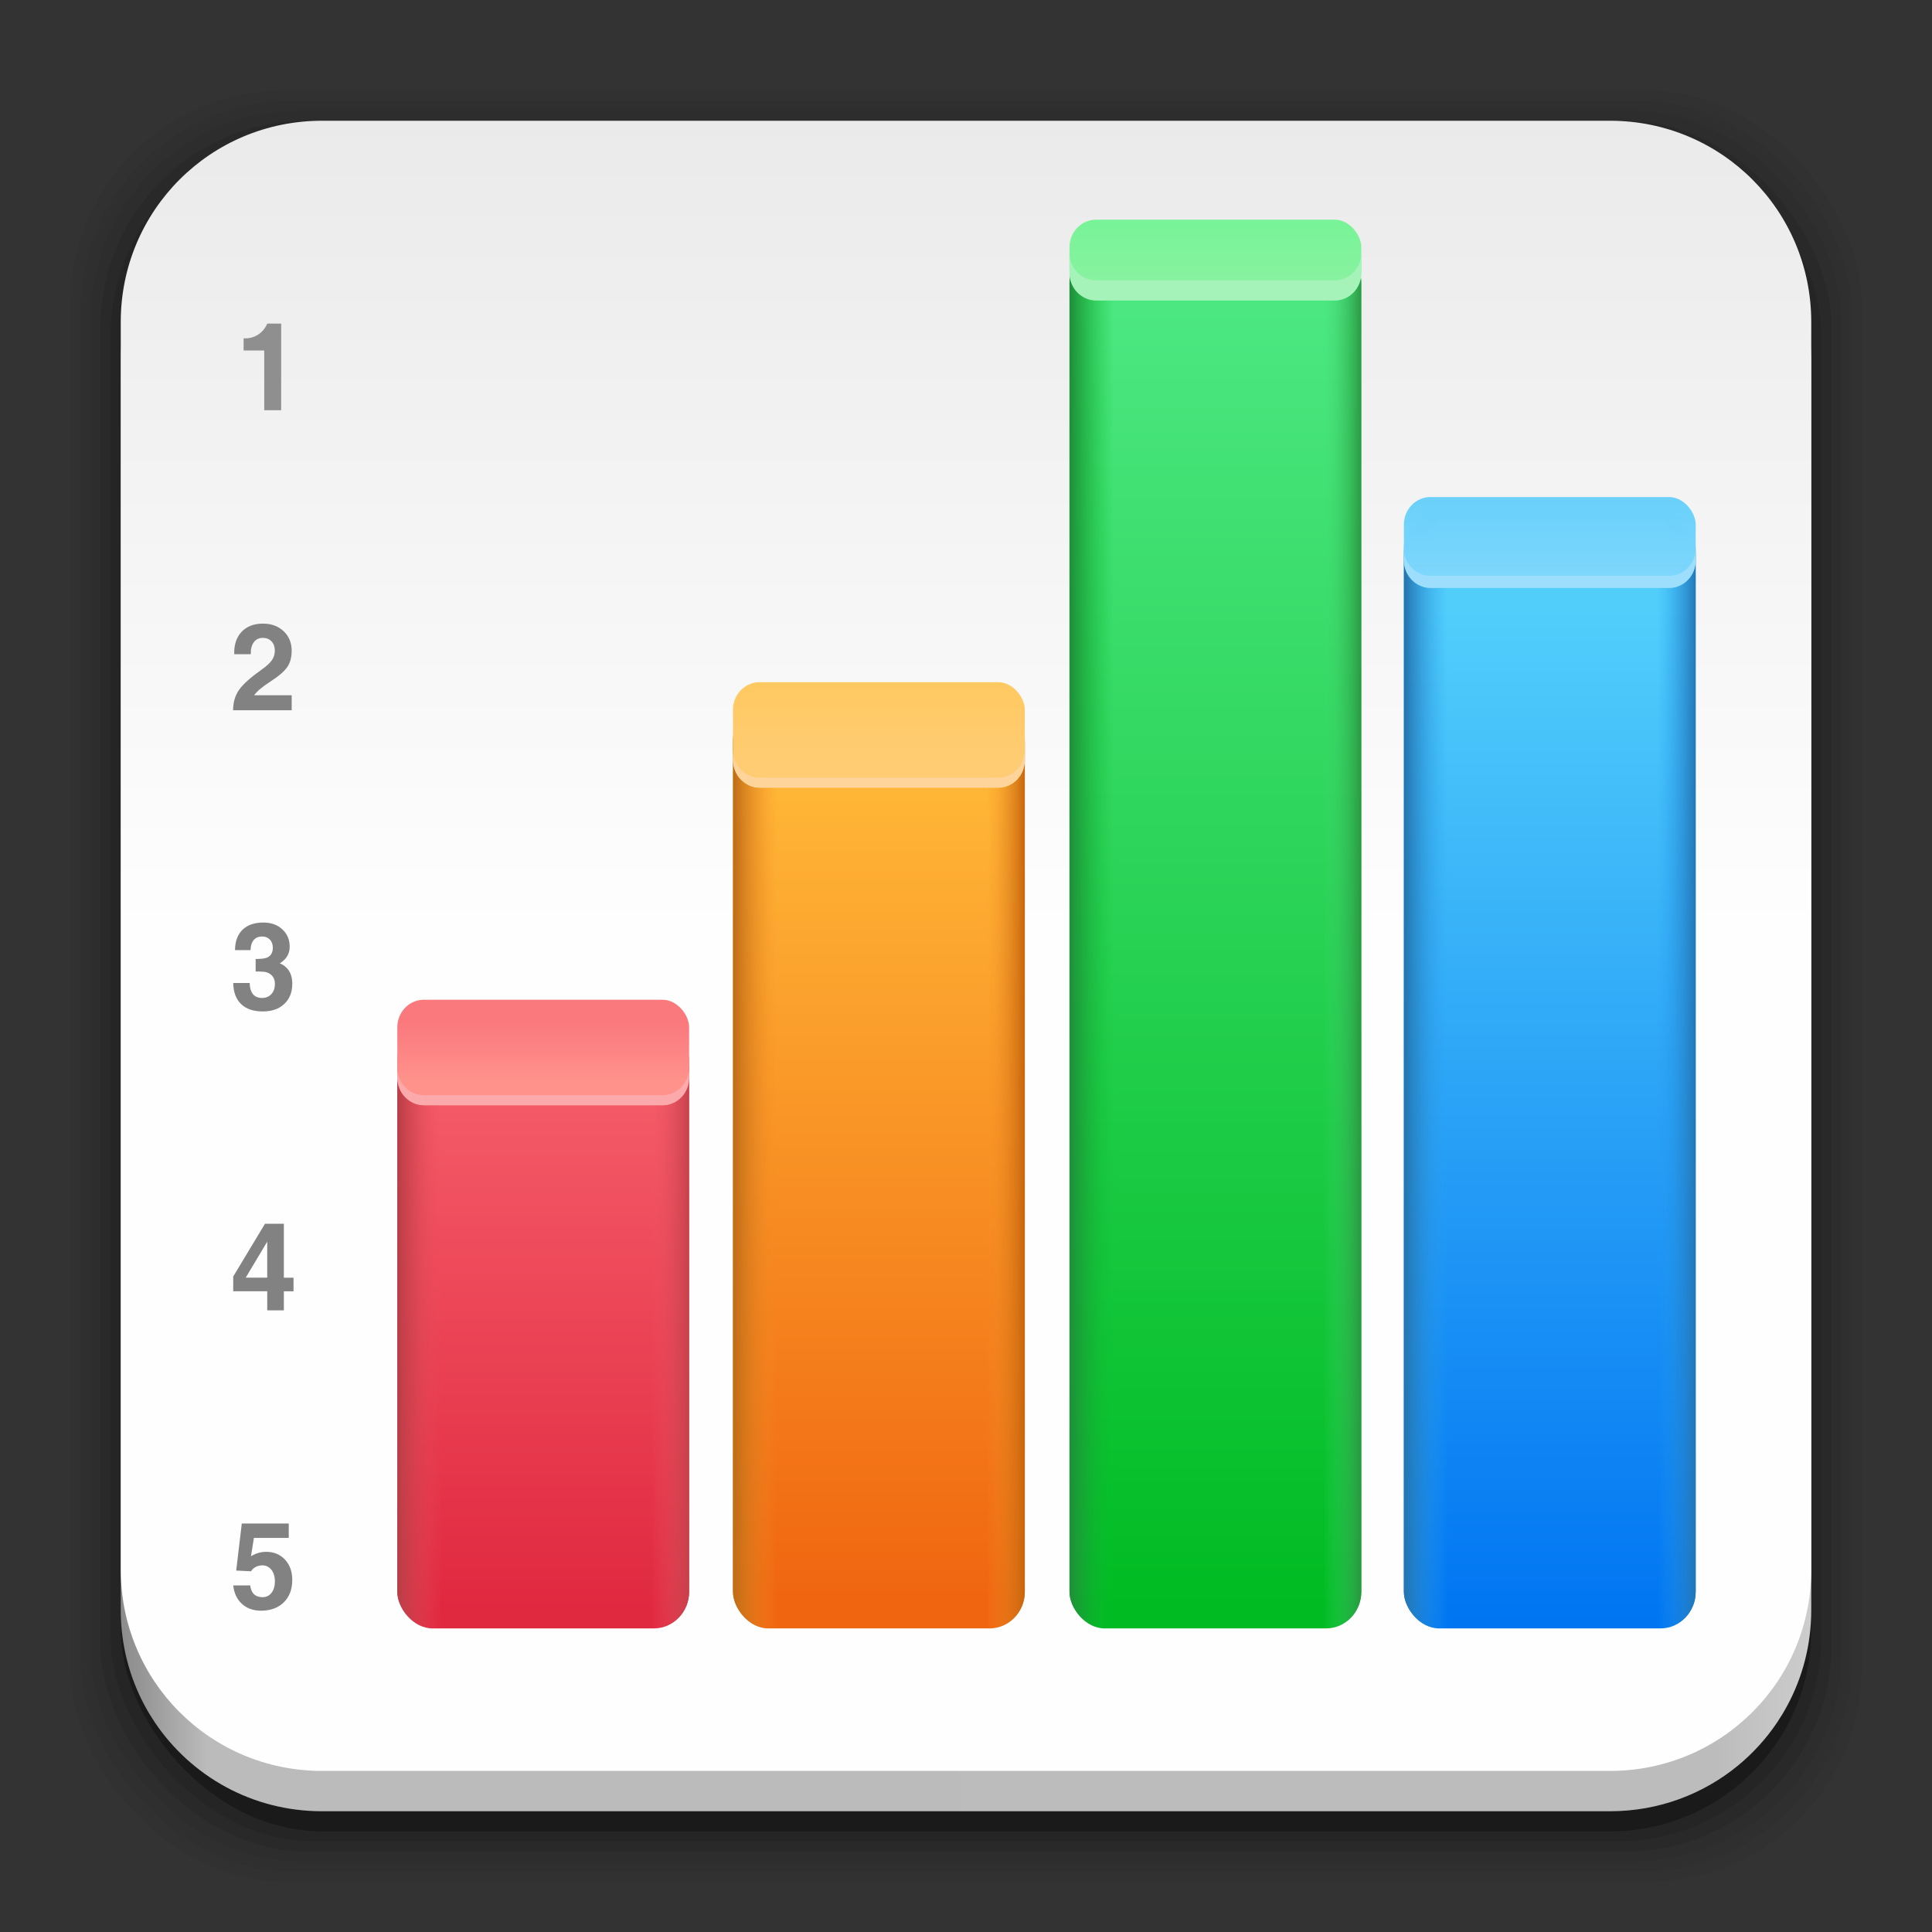 <?xml version="1.0" encoding="UTF-8" standalone="no"?>
<!-- Created with Inkscape (http://www.inkscape.org/) -->

<svg
   xmlns:dc="http://purl.org/dc/elements/1.1/"
   xmlns:cc="http://creativecommons.org/ns#"
   xmlns:rdf="http://www.w3.org/1999/02/22-rdf-syntax-ns#"
   xmlns:svg="http://www.w3.org/2000/svg"
   xmlns="http://www.w3.org/2000/svg"
   xmlns:xlink="http://www.w3.org/1999/xlink"
   xmlns:sodipodi="http://sodipodi.sourceforge.net/DTD/sodipodi-0.dtd"
   xmlns:inkscape="http://www.inkscape.org/namespaces/inkscape"
   width="96"
   height="96"
   id="svg2"
   version="1.1"
   inkscape:version="0.91 r13725"
   sodipodi:docname="libreoffice5.0-calc.svg">
  <rect width="100%" height="100%" fill="#333333" stroke="none"/>
  <defs
     id="defs4">
    <linearGradient
       inkscape:collect="always"
       id="linearGradient4449">
      <stop
         style="stop-color:#fefefe;stop-opacity:1"
         offset="0"
         id="stop4451" />
      <stop
         style="stop-color:#e6e6e6;stop-opacity:1"
         offset="1"
         id="stop4453" />
    </linearGradient>
    <linearGradient
       inkscape:collect="always"
       id="linearGradient4437">
      <stop
         style="stop-color:#949494;stop-opacity:0.937"
         offset="0"
         id="stop4439" />
      <stop
         id="stop4447"
         offset="0.05"
         style="stop-color:#bbbbbb;stop-opacity:1" />
      <stop
         id="stop4445"
         offset="0.943"
         style="stop-color:#bcbcbc;stop-opacity:1" />
      <stop
         style="stop-color:#cfcfcf;stop-opacity:0.987"
         offset="1"
         id="stop4441" />
    </linearGradient>
    <linearGradient
       inkscape:collect="always"
       id="linearGradient4407">
      <stop
         style="stop-color:#ba3e47;stop-opacity:1"
         offset="0"
         id="stop4409" />
      <stop
         id="stop4411"
         offset="0.147"
         style="stop-color:#ee4e5c;stop-opacity:0" />
      <stop
         style="stop-color:#f15563;stop-opacity:0"
         offset="0.867"
         id="stop4413" />
      <stop
         style="stop-color:#c4414a;stop-opacity:1"
         offset="1"
         id="stop4415" />
    </linearGradient>
    <linearGradient
       id="linearGradient4393"
       inkscape:collect="always">
      <stop
         id="stop4395"
         offset="0"
         style="stop-color:#bf6e18;stop-opacity:1" />
      <stop
         style="stop-color:#f88f24;stop-opacity:0"
         offset="0.147"
         id="stop4397" />
      <stop
         id="stop4399"
         offset="0.867"
         style="stop-color:#f79729;stop-opacity:0" />
      <stop
         id="stop4401"
         offset="1"
         style="stop-color:#c5630b;stop-opacity:1" />
    </linearGradient>
    <linearGradient
       inkscape:collect="always"
       id="linearGradient4379">
      <stop
         style="stop-color:#2576b0;stop-opacity:1"
         offset="0"
         id="stop4381" />
      <stop
         id="stop4383"
         offset="0.147"
         style="stop-color:#2da6f7;stop-opacity:0" />
      <stop
         style="stop-color:#269ef6;stop-opacity:0"
         offset="0.867"
         id="stop4385" />
      <stop
         style="stop-color:#2375b3;stop-opacity:1"
         offset="1"
         id="stop4387" />
    </linearGradient>
    <linearGradient
       id="linearGradient4337"
       inkscape:collect="always">
      <stop
         id="stop4339"
         offset="0"
         style="stop-color:#1f913a;stop-opacity:1" />
      <stop
         style="stop-color:#0bc12f;stop-opacity:0"
         offset="0.147"
         id="stop4343" />
      <stop
         id="stop4345"
         offset="0.867"
         style="stop-color:#42e175;stop-opacity:0" />
      <stop
         id="stop4341"
         offset="1"
         style="stop-color:#29943e;stop-opacity:0.98" />
    </linearGradient>
    <linearGradient
       inkscape:collect="always"
       id="linearGradient4325">
      <stop
         style="stop-color:#ff938c;stop-opacity:1"
         offset="0"
         id="stop4327" />
      <stop
         style="stop-color:#fa797d;stop-opacity:1"
         offset="1"
         id="stop4329" />
    </linearGradient>
    <linearGradient
       inkscape:collect="always"
       id="linearGradient4317">
      <stop
         style="stop-color:#69d1fa;stop-opacity:0.988"
         offset="0"
         id="stop4319" />
      <stop
         style="stop-color:#7ed6fc;stop-opacity:1"
         offset="1"
         id="stop4321" />
    </linearGradient>
    <linearGradient
       inkscape:collect="always"
       id="linearGradient4300">
      <stop
         style="stop-color:#79f398;stop-opacity:1"
         offset="0"
         id="stop4302" />
      <stop
         style="stop-color:#8af2a1;stop-opacity:1"
         offset="1"
         id="stop4304" />
    </linearGradient>
    <linearGradient
       inkscape:collect="always"
       id="linearGradient4279">
      <stop
         style="stop-color:#ffcc74;stop-opacity:1"
         offset="0"
         id="stop4281" />
      <stop
         style="stop-color:#ffc962;stop-opacity:1"
         offset="1"
         id="stop4283" />
    </linearGradient>
    <linearGradient
       inkscape:collect="always"
       id="linearGradient4271">
      <stop
         style="stop-color:#e0283f;stop-opacity:1"
         offset="0"
         id="stop4273" />
      <stop
         style="stop-color:#f45a67;stop-opacity:1"
         offset="1"
         id="stop4275" />
    </linearGradient>
    <linearGradient
       inkscape:collect="always"
       id="linearGradient4263">
      <stop
         style="stop-color:#0075f2;stop-opacity:1"
         offset="0"
         id="stop4265" />
      <stop
         style="stop-color:#52cefb;stop-opacity:1"
         offset="1"
         id="stop4267" />
    </linearGradient>
    <linearGradient
       inkscape:collect="always"
       id="linearGradient4255">
      <stop
         style="stop-color:#00bb22;stop-opacity:1"
         offset="0"
         id="stop4257" />
      <stop
         style="stop-color:#4ce781;stop-opacity:1"
         offset="1"
         id="stop4259" />
    </linearGradient>
    <linearGradient
       inkscape:collect="always"
       id="linearGradient4247">
      <stop
         style="stop-color:#f06610;stop-opacity:1"
         offset="0"
         id="stop4249" />
      <stop
         style="stop-color:#ffb536;stop-opacity:1"
         offset="1"
         id="stop4251" />
    </linearGradient>
    <linearGradient
       id="linearGradient3533"
       inkscape:collect="always">
      <stop
         id="stop3535"
         offset="0"
         style="stop-color:#ef4b18;stop-opacity:1" />
      <stop
         id="stop3537"
         offset="1"
         style="stop-color:#f76929;stop-opacity:1" />
    </linearGradient>
    <inkscape:perspective
       sodipodi:type="inkscape:persp3d"
       inkscape:vp_x="0 : 48 : 1"
       inkscape:vp_y="0 : 1000 : 0"
       inkscape:vp_z="96 : 48 : 1"
       inkscape:persp3d-origin="48 : 32 : 1"
       id="perspective3054" />
    <linearGradient
       id="linearGradient4357"
       inkscape:collect="always">
      <stop
         id="stop4359"
         offset="0"
         style="stop-color:#ded3d6;stop-opacity:1" />
      <stop
         id="stop4361"
         offset="1"
         style="stop-color:#f7ebef;stop-opacity:1" />
    </linearGradient>
    <linearGradient
       inkscape:collect="always"
       id="linearGradient3558">
      <stop
         style="stop-color:#ded3d6;stop-opacity:1"
         offset="0"
         id="stop3560" />
      <stop
         style="stop-color:#efebef;stop-opacity:1"
         offset="1"
         id="stop3562" />
    </linearGradient>
    <linearGradient
       id="linearGradient3076"
       inkscape:collect="always">
      <stop
         id="stop3078"
         offset="0"
         style="stop-color:#ffe7f7;stop-opacity:1" />
      <stop
         id="stop3080"
         offset="1"
         style="stop-color:#ffc3ef;stop-opacity:1" />
    </linearGradient>
    <linearGradient
       id="linearGradient3070"
       inkscape:collect="always">
      <stop
         id="stop3072"
         offset="0"
         style="stop-color:#943410;stop-opacity:1" />
      <stop
         id="stop3074"
         offset="1"
         style="stop-color:#dc7952;stop-opacity:1" />
    </linearGradient>
    <linearGradient
       inkscape:collect="always"
       id="linearGradient3059">
      <stop
         style="stop-color:#a53810;stop-opacity:1"
         offset="0"
         id="stop3061" />
      <stop
         style="stop-color:#e75911;stop-opacity:1"
         offset="1"
         id="stop3064" />
    </linearGradient>
    <linearGradient
       inkscape:collect="always"
       id="linearGradient3048">
      <stop
         style="stop-color:#c16d16;stop-opacity:1"
         offset="0"
         id="stop3050" />
      <stop
         style="stop-color:#ff8e31;stop-opacity:1"
         offset="1"
         id="stop3052" />
    </linearGradient>
    <linearGradient
       inkscape:collect="always"
       id="linearGradient3119">
      <stop
         style="stop-color:#92948f;stop-opacity:0"
         offset="0"
         id="stop3121" />
      <stop
         id="stop3123"
         offset="0.428"
         style="stop-color:#9b9e98;stop-opacity:1" />
      <stop
         style="stop-color:#939690;stop-opacity:0"
         offset="1"
         id="stop3125" />
    </linearGradient>
    <linearGradient
       id="linearGradient3073"
       inkscape:collect="always">
      <stop
         id="stop3075"
         offset="0"
         style="stop-color:#ffffff;stop-opacity:0" />
      <stop
         style="stop-color:#ffffff;stop-opacity:1"
         offset="0.459"
         id="stop3085" />
      <stop
         id="stop3083"
         offset="1"
         style="stop-color:#ffffff;stop-opacity:0" />
    </linearGradient>
    <linearGradient
       inkscape:collect="always"
       id="linearGradient3047">
      <stop
         style="stop-color:#000000;stop-opacity:1"
         offset="0"
         id="stop3049" />
      <stop
         id="stop3055"
         offset="0.061"
         style="stop-color:#1a1a1a;stop-opacity:1" />
      <stop
         style="stop-color:#333333;stop-opacity:1"
         offset="0.165"
         id="stop3057" />
      <stop
         id="stop3059"
         offset="0.554"
         style="stop-color:#4d4d4d;stop-opacity:1" />
      <stop
         style="stop-color:#999999;stop-opacity:1"
         offset="1"
         id="stop3051" />
    </linearGradient>
    <linearGradient
       id="linearGradient3041"
       inkscape:collect="always">
      <stop
         id="stop3043"
         offset="0"
         style="stop-color:#1a1a1a;stop-opacity:1" />
      <stop
         id="stop3045"
         offset="1"
         style="stop-color:#808080;stop-opacity:1" />
    </linearGradient>
    <linearGradient
       inkscape:collect="always"
       id="linearGradient3029">
      <stop
         style="stop-color:#333333;stop-opacity:1"
         offset="0"
         id="stop3031" />
      <stop
         style="stop-color:#e0e0dd;stop-opacity:0;"
         offset="1"
         id="stop3033" />
    </linearGradient>
    <linearGradient
       inkscape:collect="always"
       xlink:href="#linearGradient3029"
       id="linearGradient3035"
       x1="35.355"
       y1="1030.362"
       x2="35.355"
       y2="975.333"
       gradientUnits="userSpaceOnUse"
       gradientTransform="matrix(1.164,0,0,1.164,-7.863,-164.236)" />
    <linearGradient
       inkscape:collect="always"
       xlink:href="#linearGradient3041"
       id="linearGradient3039"
       gradientUnits="userSpaceOnUse"
       x1="35.355"
       y1="1030.362"
       x2="35.355"
       y2="975.333"
       gradientTransform="matrix(1.122,0,0,1.122,-5.85,-122.188)" />
    <linearGradient
       inkscape:collect="always"
       xlink:href="#linearGradient3047"
       id="linearGradient3053"
       x1="40"
       y1="1043.434"
       x2="39.286"
       y2="972.333"
       gradientUnits="userSpaceOnUse" />
    <linearGradient
       inkscape:collect="always"
       xlink:href="#linearGradient3073"
       id="linearGradient3113"
       gradientUnits="userSpaceOnUse"
       gradientTransform="translate(0,-956.362)"
       x1="14.869"
       y1="978.904"
       x2="24.527"
       y2="969.247" />
    <linearGradient
       inkscape:collect="always"
       xlink:href="#linearGradient3073"
       id="linearGradient3115"
       gradientUnits="userSpaceOnUse"
       gradientTransform="matrix(-1,0,0,1,96,-956.362)"
       x1="15.152"
       y1="978.621"
       x2="26.264"
       y2="967.509" />
    <linearGradient
       inkscape:collect="always"
       xlink:href="#linearGradient3119"
       id="linearGradient3117"
       gradientUnits="userSpaceOnUse"
       gradientTransform="translate(0,-956.362)"
       x1="13.132"
       y1="980.641"
       x2="25.55"
       y2="967.866" />
    <linearGradient
       inkscape:collect="always"
       xlink:href="#linearGradient3119"
       id="linearGradient3129"
       gradientUnits="userSpaceOnUse"
       gradientTransform="matrix(-1,0,0,1,96,0)"
       x1="13.132"
       y1="980.641"
       x2="25.55"
       y2="967.866" />
    <linearGradient
       inkscape:collect="always"
       xlink:href="#linearGradient3048"
       id="linearGradient3054"
       x1="49.268"
       y1="996.573"
       x2="49.268"
       y2="1045.863"
       gradientUnits="userSpaceOnUse" />
    <linearGradient
       inkscape:collect="always"
       xlink:href="#linearGradient3048"
       id="linearGradient3058"
       x1="115.803"
       y1="985.472"
       x2="115.803"
       y2="1033.554"
       gradientUnits="userSpaceOnUse" />
    <linearGradient
       inkscape:collect="always"
       xlink:href="#linearGradient3076"
       id="linearGradient3055"
       gradientUnits="userSpaceOnUse"
       x1="115.803"
       y1="985.472"
       x2="115.803"
       y2="1025.364"
       gradientTransform="matrix(1.414,0,0,1.414,-119.787,-419.055)" />
    <linearGradient
       inkscape:collect="always"
       xlink:href="#linearGradient3059"
       id="linearGradient3066"
       x1="22.542"
       y1="1043.397"
       x2="22.542"
       y2="964.459"
       gradientUnits="userSpaceOnUse" />
    <linearGradient
       inkscape:collect="always"
       xlink:href="#linearGradient3070"
       id="linearGradient3068"
       x1="53.796"
       y1="1046.023"
       x2="53.796"
       y2="962.974"
       gradientUnits="userSpaceOnUse" />
    <linearGradient
       inkscape:collect="always"
       xlink:href="#linearGradient3076"
       id="linearGradient3086"
       gradientUnits="userSpaceOnUse"
       gradientTransform="matrix(1.414,0,0,1.414,-119.787,-417.126)"
       x1="115.803"
       y1="985.472"
       x2="115.803"
       y2="1025.364" />
    <linearGradient
       inkscape:collect="always"
       xlink:href="#linearGradient3076"
       id="linearGradient3091"
       gradientUnits="userSpaceOnUse"
       gradientTransform="matrix(1.414,0,0,1.414,-119.787,-418.126)"
       x1="115.803"
       y1="985.472"
       x2="115.803"
       y2="1025.364" />
    <linearGradient
       inkscape:collect="always"
       xlink:href="#linearGradient3076"
       id="linearGradient3093"
       gradientUnits="userSpaceOnUse"
       gradientTransform="matrix(1.414,0,0,1.414,-119.787,-1375.417)"
       x1="115.803"
       y1="985.472"
       x2="115.803"
       y2="1025.364" />
    <linearGradient
       inkscape:collect="always"
       xlink:href="#linearGradient3558"
       id="linearGradient3564"
       x1="93.242"
       y1="1027.262"
       x2="93.242"
       y2="980.726"
       gradientUnits="userSpaceOnUse" />
    <linearGradient
       inkscape:collect="always"
       xlink:href="#linearGradient3558"
       id="linearGradient4350"
       gradientUnits="userSpaceOnUse"
       x1="93.242"
       y1="1027.262"
       x2="93.242"
       y2="980.726" />
    <linearGradient
       inkscape:collect="always"
       xlink:href="#linearGradient4357"
       id="linearGradient4354"
       gradientUnits="userSpaceOnUse"
       x1="93.242"
       y1="1027.262"
       x2="93.242"
       y2="980.726"
       gradientTransform="translate(-56.572,0)" />
    <linearGradient
       inkscape:collect="always"
       xlink:href="#linearGradient4357"
       id="linearGradient3517"
       gradientUnits="userSpaceOnUse"
       gradientTransform="translate(-131.198,0)"
       x1="93.242"
       y1="1027.262"
       x2="93.242"
       y2="980.726" />
    <linearGradient
       inkscape:collect="always"
       xlink:href="#linearGradient3533"
       id="linearGradient3521"
       gradientUnits="userSpaceOnUse"
       x1="22.542"
       y1="1043.397"
       x2="22.542"
       y2="964.459" />
    <linearGradient
       inkscape:collect="always"
       xlink:href="#linearGradient4247"
       id="linearGradient4253"
       x1="-155.385"
       y1="-1035.785"
       x2="-155.385"
       y2="-995.892"
       gradientUnits="userSpaceOnUse" />
    <linearGradient
       inkscape:collect="always"
       xlink:href="#linearGradient4255"
       id="linearGradient4261"
       x1="-170.869"
       y1="-1036.514"
       x2="-170.869"
       y2="-971.482"
       gradientUnits="userSpaceOnUse" />
    <linearGradient
       inkscape:collect="always"
       xlink:href="#linearGradient4263"
       id="linearGradient4269"
       x1="-188.834"
       y1="-1036.905"
       x2="-188.834"
       y2="-986.67"
       gradientUnits="userSpaceOnUse" />
    <linearGradient
       inkscape:collect="always"
       xlink:href="#linearGradient4271"
       id="linearGradient4277"
       x1="-138.083"
       y1="-1036.648"
       x2="-138.083"
       y2="-1010.886"
       gradientUnits="userSpaceOnUse" />
    <linearGradient
       inkscape:collect="always"
       xlink:href="#linearGradient4279"
       id="linearGradient4285"
       x1="232.049"
       y1="994.463"
       x2="232.049"
       y2="990.598"
       gradientUnits="userSpaceOnUse" />
    <linearGradient
       inkscape:collect="always"
       xlink:href="#linearGradient4300"
       id="linearGradient4306"
       x1="171.573"
       y1="967.606"
       x2="171.573"
       y2="970.713"
       gradientUnits="userSpaceOnUse" />
    <linearGradient
       inkscape:collect="always"
       xlink:href="#linearGradient4317"
       id="linearGradient4323"
       x1="187.996"
       y1="981.388"
       x2="187.996"
       y2="984.995"
       gradientUnits="userSpaceOnUse" />
    <linearGradient
       inkscape:collect="always"
       xlink:href="#linearGradient4325"
       id="linearGradient4331"
       x1="138.444"
       y1="1010.191"
       x2="138.444"
       y2="1007.186"
       gradientUnits="userSpaceOnUse" />
    <linearGradient
       inkscape:collect="always"
       xlink:href="#linearGradient4337"
       id="linearGradient4335"
       gradientUnits="userSpaceOnUse"
       x1="-164.038"
       y1="-1014.75"
       x2="-178.529"
       y2="-1014.75" />
    <linearGradient
       inkscape:collect="always"
       xlink:href="#linearGradient4379"
       id="linearGradient4377"
       gradientUnits="userSpaceOnUse"
       x1="-164.038"
       y1="-1014.75"
       x2="-178.529"
       y2="-1014.75"
       gradientTransform="translate(-16.616,0)" />
    <linearGradient
       inkscape:collect="always"
       xlink:href="#linearGradient4393"
       id="linearGradient4391"
       gradientUnits="userSpaceOnUse"
       gradientTransform="translate(16.72,0)"
       x1="-164.038"
       y1="-1014.75"
       x2="-178.529"
       y2="-1014.75" />
    <linearGradient
       inkscape:collect="always"
       xlink:href="#linearGradient4407"
       id="linearGradient4405"
       gradientUnits="userSpaceOnUse"
       gradientTransform="translate(33.4,0)"
       x1="-164.038"
       y1="-1014.75"
       x2="-178.529"
       y2="-1014.75" />
    <linearGradient
       inkscape:collect="always"
       xlink:href="#linearGradient4437"
       id="linearGradient4443"
       x1="6.105"
       y1="1045.622"
       x2="89.989"
       y2="1045.622"
       gradientUnits="userSpaceOnUse"
       gradientTransform="translate(0,-956.362)" />
    <linearGradient
       inkscape:collect="always"
       xlink:href="#linearGradient4449"
       id="linearGradient5715"
       x1="44.144"
       y1="1002.627"
       x2="44.144"
       y2="953.973"
       gradientUnits="userSpaceOnUse"
       gradientTransform="translate(0,-956.362)" />
  </defs>
  <sodipodi:namedview
     id="base"
     pagecolor="#ffffff"
     bordercolor="#666666"
     borderopacity="1.0"
     inkscape:pageopacity="0.0"
     inkscape:pageshadow="2"
     inkscape:zoom="2.7447918"
     inkscape:cx="77.456142"
     inkscape:cy="28.496642"
     inkscape:document-units="px"
     inkscape:current-layer="layer1"
     showgrid="false"
     inkscape:window-width="1360"
     inkscape:window-height="714"
     inkscape:window-x="0"
     inkscape:window-y="28"
     inkscape:window-maximized="1"
     showguides="false"
     inkscape:guide-bbox="true" />
  <g
     inkscape:label="Layer 1"
     inkscape:groupmode="layer"
     id="layer1"
     transform="translate(0,-956.362)">
    <g
       id="g5686">
      <rect
         ry="10.595"
         rx="10.595"
         y="960.862"
         x="3.5"
         height="89"
         width="89"
         id="rect3826"
         style="opacity:0.05;fill:#000000;fill-opacity:1;stroke:none" />
      <rect
         style="opacity:0.05;fill:#000000;fill-opacity:1;stroke:none"
         id="rect3824"
         width="88"
         height="88"
         x="4"
         y="961.362"
         rx="10.476"
         ry="10.476" />
      <rect
         ry="10.357"
         rx="10.357"
         y="961.862"
         x="4.5"
         height="87"
         width="87"
         id="rect3822"
         style="opacity:0.05;fill:#000000;fill-opacity:1;stroke:none" />
      <rect
         style="opacity:0.1;fill:#000000;fill-opacity:1;stroke:none"
         id="rect3820"
         width="86"
         height="86"
         x="5"
         y="962.362"
         rx="10.238"
         ry="10.238" />
      <rect
         ry="10.119"
         rx="10.119"
         y="962.862"
         x="5.5"
         height="85"
         width="85"
         id="rect3818"
         style="opacity:0.1;fill:#000000;fill-opacity:1;stroke:none" />
      <rect
         style="opacity:0.3;fill:#000000;fill-opacity:1;stroke:none"
         id="rect3131"
         width="84"
         height="84"
         x="6"
         y="963.362"
         rx="10"
         ry="10" />
    </g>
    <path
       style="fill:url(#linearGradient4443);fill-opacity:1;stroke:none"
       d="M 16 8.004 C 10.46 8.004 6 12.464 6 18.004 L 6 77.996 L 6 80 C 6 81.731 6.435 83.356 7.203 84.773 C 7.357 85.057 7.524 85.332 7.703 85.598 C 9.497 88.258 12.537 90 16 90 L 80 90 C 82.424 90 84.64 89.147 86.367 87.723 C 87.108 87.112 87.759 86.396 88.297 85.598 C 88.476 85.332 88.643 85.057 88.797 84.773 C 89.565 83.356 90 81.731 90 80 L 90 77.996 L 90 18.004 C 90 12.464 85.54 8.004 80 8.004 L 16 8.004 z "
       transform="translate(0,956.362)"
       id="rect3036" />
    <path
       style="fill:url(#linearGradient5715);fill-opacity:1;stroke:none"
       d="M 16 6 C 10.46 6 6 10.46 6 16 L 6 77.996 C 6 83.536 10.46 87.996 16 87.996 L 80 87.996 C 85.54 87.996 90 83.536 90 77.996 L 90 16 C 90 10.46 85.54 6 80 6 L 16 6 z "
       transform="translate(0,956.362)"
       id="rect3036-0" />
    <g
       id="g4417"
       transform="translate(-110.842,0)">
      <rect
         transform="scale(-1,-1)"
         ry="1.824"
         rx="1.761"
         y="-1037.277"
         x="-178.484"
         height="68.721"
         width="14.5"
         id="rect8086"
         style="opacity:1;fill:url(#linearGradient4261);fill-opacity:1;stroke:none" />
      <rect
         style="opacity:1;fill:url(#linearGradient4335);fill-opacity:1;stroke:none"
         id="rect4333"
         width="14.5"
         height="68.721"
         x="-178.484"
         y="-1037.277"
         rx="1.761"
         ry="1.824"
         transform="scale(-1,-1)" />
      <rect
         style="opacity:1;fill:url(#linearGradient4306);fill-opacity:1;stroke:none"
         id="rect4231"
         width="14.5"
         height="4.014"
         x="163.984"
         y="967.277"
         rx="1.321"
         ry="1.368" />
      <rect
         style="opacity:1;fill:url(#linearGradient4269);fill-opacity:1;stroke:none"
         id="rect4233"
         width="14.5"
         height="55.514"
         x="-195.1"
         y="-1037.277"
         rx="1.761"
         ry="1.824"
         transform="scale(-1,-1)" />
      <rect
         transform="scale(-1,-1)"
         ry="1.824"
         rx="1.761"
         y="-1037.277"
         x="-161.764"
         height="45.996"
         width="14.5"
         id="rect4237"
         style="opacity:1;fill:url(#linearGradient4253);fill-opacity:1;stroke:none" />
      <rect
         style="opacity:1;fill:url(#linearGradient4391);fill-opacity:1;stroke:none"
         id="rect4389"
         width="14.5"
         height="45.906"
         x="-161.764"
         y="-1037.277"
         rx="1.761"
         ry="1.824"
         transform="scale(-1,-1)" />
      <rect
         style="opacity:1;fill:url(#linearGradient4285);fill-opacity:1;stroke:none"
         id="rect4239"
         width="14.5"
         height="5.243"
         x="147.264"
         y="990.259"
         rx="1.321"
         ry="1.368" />
      <rect
         style="opacity:1;fill:url(#linearGradient4277);fill-opacity:1;stroke:none"
         id="rect4243"
         width="14.5"
         height="30.057"
         x="-145.084"
         y="-1037.277"
         rx="1.761"
         ry="1.824"
         transform="scale(-1,-1)" />
      <rect
         transform="scale(-1,-1)"
         ry="1.824"
         rx="1.761"
         y="-1037.277"
         x="-145.084"
         height="29.483"
         width="14.5"
         id="rect4403"
         style="opacity:1;fill:url(#linearGradient4405);fill-opacity:1;stroke:none" />
      <rect
         ry="1.368"
         rx="1.321"
         y="1006.038"
         x="130.584"
         height="5.243"
         width="14.5"
         id="rect4245"
         style="opacity:1;fill:url(#linearGradient4331);fill-opacity:1;stroke:none" />
      <path
         id="rect4287"
         transform="translate(0,956.362)"
         d="m 147.264,37.271 0,0.5 c 0,0.758 0.591,1.369 1.322,1.369 l 11.857,0 c 0.732,0 1.32,-0.611 1.32,-1.369 l 0,-0.5 c 0,0.758 -0.589,1.369 -1.32,1.369 l -11.857,0 c -0.732,0 -1.322,-0.611 -1.322,-1.369 z"
         style="opacity:1;fill:#ffd49b;fill-opacity:1;stroke:none"
         inkscape:connector-curvature="0" />
      <path
         transform="translate(0,956.362)"
         id="rect4308"
         d="m 163.984,12.561 0,1 c 0,0.758 0.589,1.367 1.32,1.367 l 11.859,0 c 0.732,0 1.32,-0.609 1.32,-1.367 l 0,-1 c 0,0.758 -0.589,1.369 -1.32,1.369 l -11.859,0 c -0.732,0 -1.32,-0.611 -1.32,-1.369 z"
         style="opacity:1;fill:#a5f3b9;fill-opacity:1;stroke:none"
         inkscape:connector-curvature="0" />
      <path
         id="rect4366"
         transform="translate(0,956.362)"
         d="m 130.584,53.051 0,0.5 c 0,0.758 0.589,1.369 1.32,1.369 l 11.859,0 c 0.732,0 1.32,-0.611 1.32,-1.369 l 0,-0.5 c 0,0.758 -0.589,1.369 -1.32,1.369 l -11.859,0 c -0.732,0 -1.32,-0.611 -1.32,-1.369 z"
         style="opacity:1;fill:#fba9aa;fill-opacity:1;stroke:none"
         inkscape:connector-curvature="0" />
      <rect
         transform="scale(-1,-1)"
         ry="1.824"
         rx="1.761"
         y="-1037.277"
         x="-195.1"
         height="55.196"
         width="14.5"
         id="rect4375"
         style="opacity:1;fill:url(#linearGradient4377);fill-opacity:1;stroke:none" />
      <rect
         ry="1.368"
         rx="1.321"
         y="981.06"
         x="180.6"
         height="4.514"
         width="14.5"
         id="rect4235"
         style="opacity:1;fill:url(#linearGradient4323);fill-opacity:1;stroke:none" />
      <path
         id="rect4347"
         transform="translate(0,956.362)"
         d="m 180.6,27.244 0,0.6 c 0,0.758 0.591,1.369 1.322,1.369 l 11.857,0 c 0.732,0 1.32,-0.611 1.32,-1.369 l 0,-0.6 c 0,0.758 -0.589,1.367 -1.32,1.367 l -11.857,0 c -0.732,0 -1.322,-0.609 -1.322,-1.367 z"
         style="opacity:1;fill:#9cdefc;fill-opacity:1;stroke:none"
         inkscape:connector-curvature="0" />
    </g>
    <g
       id="g5727"
       transform="translate(0,1.977)">
      <g
         transform="matrix(1.193,0,0,1.203,2.325,-843.622)"
         style="font-style:normal;font-weight:normal;font-size:26.808px;line-height:125%;font-family:sans-serif;letter-spacing:0px;word-spacing:0px;fill:#8f8f8f;fill-opacity:1;stroke:none;stroke-width:1px;stroke-linecap:butt;stroke-linejoin:miter;stroke-opacity:1"
         id="text4457">
        <path
           d="m 9.057,1511.547 0,-2.467 0,0 -0.859,0 0,-0.503 q 0.329,0.017 0.589,-0.145 0.263,-0.162 0.398,-0.464 l 0.577,0 0,0 0,3.578 0,0 -0.351,0 -0.353,0 0,0 z"
           style="font-style:normal;font-variant:normal;font-weight:bold;font-stretch:normal;font-size:5.027px;font-family:Helvetica;-inkscape-font-specification:'Helvetica Bold';fill:#8f8f8f;fill-opacity:1"
           id="path4306"
           inkscape:connector-curvature="0" />
      </g>
      <g
         transform="matrix(1.193,0,0,1.203,2.325,-839.616)"
         style="font-style:normal;font-weight:normal;font-size:26.808px;line-height:125%;font-family:sans-serif;letter-spacing:0px;word-spacing:0px;fill:#828282;fill-opacity:1;stroke:none;stroke-width:1px;stroke-linecap:butt;stroke-linejoin:miter;stroke-opacity:1"
         id="text4461">
        <path
           d="m 10.199,1518.16 q 0,0.407 -0.191,0.675 -0.189,0.268 -0.712,0.601 -0.484,0.307 -0.66,0.555 l -0.002,0 1.566,0 0,0.619 -2.44,0 0,0 q 0,-0.491 0.248,-0.842 0.248,-0.351 0.933,-0.832 0.307,-0.213 0.432,-0.39 0.125,-0.179 0.125,-0.398 0,-0.238 -0.137,-0.383 -0.137,-0.145 -0.363,-0.145 -0.241,0 -0.376,0.182 -0.135,0.182 -0.125,0.493 l 0,0 -0.69,0 0,0 q -0.017,-0.582 0.304,-0.923 0.324,-0.341 0.891,-0.341 0.528,0 0.864,0.314 0.334,0.314 0.334,0.81 z"
           style="font-style:normal;font-variant:normal;font-weight:bold;font-stretch:normal;font-size:5.027px;font-family:Helvetica;-inkscape-font-specification:'Helvetica Bold';text-align:center;text-anchor:middle;fill:#828282;fill-opacity:1"
           id="path4309"
           inkscape:connector-curvature="0" />
      </g>
      <g
         transform="matrix(1.193,0,0,1.203,2.325,-835.622)"
         style="font-style:normal;font-weight:normal;font-size:26.808px;line-height:125%;font-family:sans-serif;letter-spacing:0px;word-spacing:0px;fill:#828282;fill-opacity:1;stroke:none;stroke-width:1px;stroke-linecap:butt;stroke-linejoin:miter;stroke-opacity:1"
         id="text4465">
        <path
           d="m 9.414,1527.101 q 0,-0.209 -0.12,-0.336 -0.12,-0.13 -0.319,-0.13 -0.231,0 -0.358,0.147 -0.125,0.145 -0.13,0.415 l 0,0 -0.648,0 0,0 q 0.007,-0.547 0.314,-0.842 0.309,-0.297 0.869,-0.297 0.481,0 0.788,0.28 0.307,0.28 0.307,0.719 0,0.381 -0.319,0.623 l -0.096,0.064 0,0 q 0.123,0.047 0.216,0.123 0.307,0.238 0.307,0.717 0,0.528 -0.334,0.837 -0.331,0.309 -0.896,0.309 -0.582,0 -0.903,-0.304 -0.319,-0.307 -0.326,-0.871 l 0,0 0.685,0 0,0 q 0.005,0.302 0.135,0.461 0.133,0.157 0.38,0.157 0.241,0 0.388,-0.16 0.147,-0.16 0.147,-0.42 0,-0.228 -0.147,-0.368 -0.13,-0.12 -0.329,-0.135 -0.11,-0.01 -0.206,-0.01 -0.093,0 -0.12,0 l 0,-0.52 q 0.029,0.01 0.125,0 0.096,0 0.204,-0.017 0.167,-0.02 0.265,-0.115 0.123,-0.118 0.123,-0.336 z"
           style="font-style:normal;font-variant:normal;font-weight:bold;font-stretch:normal;font-size:5.027px;font-family:Helvetica;-inkscape-font-specification:'Helvetica Bold';text-align:center;text-anchor:middle;fill:#828282;fill-opacity:1"
           id="path4312"
           inkscape:connector-curvature="0" />
      </g>
      <g
         transform="matrix(1.193,0,0,1.203,2.325,-831.623)"
         style="font-style:normal;font-weight:normal;font-size:26.808px;line-height:125%;font-family:sans-serif;letter-spacing:0px;word-spacing:0px;fill:#828282;fill-opacity:1;stroke:none;stroke-width:1px;stroke-linecap:butt;stroke-linejoin:miter;stroke-opacity:1"
         id="text4469">
        <path
           d="m 9.181,1537.962 -1.416,0 0,-0.304 0,-0.304 1.323,-2.179 0.393,0 0.393,0 0,2.229 0,0 0.403,0 0,0.56 -0.403,0 0,0 0,0.788 -0.692,0 0,-0.788 0,0 z m 0,-0.56 0,0 0,-1.487 0,0 0,0 -0.866,1.438 -0.029,0.049 0,0 0.896,0 z"
           style="font-style:normal;font-variant:normal;font-weight:bold;font-stretch:normal;font-size:5.027px;font-family:Helvetica;-inkscape-font-specification:'Helvetica Bold';text-align:center;text-anchor:middle;fill:#828282;fill-opacity:1"
           id="path4315"
           inkscape:connector-curvature="0" />
      </g>
      <g
         transform="matrix(1.193,0,0,1.203,2.325,-827.622)"
         style="font-style:normal;font-weight:normal;font-size:26.808px;line-height:125%;font-family:sans-serif;letter-spacing:0px;word-spacing:0px;fill:#828282;fill-opacity:1;stroke:none;stroke-width:1px;stroke-linecap:butt;stroke-linejoin:miter;stroke-opacity:1"
         id="text4473">
        <path
           d="m 10.224,1546.557 q 0,0.587 -0.353,0.93 -0.351,0.344 -0.952,0.344 -0.479,0 -0.79,-0.28 -0.312,-0.282 -0.363,-0.763 l 0,0 0.707,0 0,0 q 0.027,0.238 0.157,0.363 0.13,0.123 0.356,0.123 0.231,0 0.373,-0.179 0.142,-0.179 0.142,-0.471 0,-0.299 -0.145,-0.481 -0.145,-0.184 -0.38,-0.184 -0.147,0 -0.275,0.066 -0.125,0.066 -0.194,0.179 l -0.618,-0.03 0.233,-1.944 0,0 1.956,0 0,0.596 -1.451,0 0,0 -0.123,0.758 0,0 q 0.295,-0.184 0.638,-0.184 0.476,0 0.78,0.324 0.302,0.324 0.302,0.832 z"
           style="font-style:normal;font-variant:normal;font-weight:bold;font-stretch:normal;font-size:5.027px;font-family:Helvetica;-inkscape-font-specification:'Helvetica Bold';text-align:center;text-anchor:middle;fill:#828282;fill-opacity:1"
           id="path4318"
           inkscape:connector-curvature="0" />
      </g>
    </g>
  </g>
</svg>
